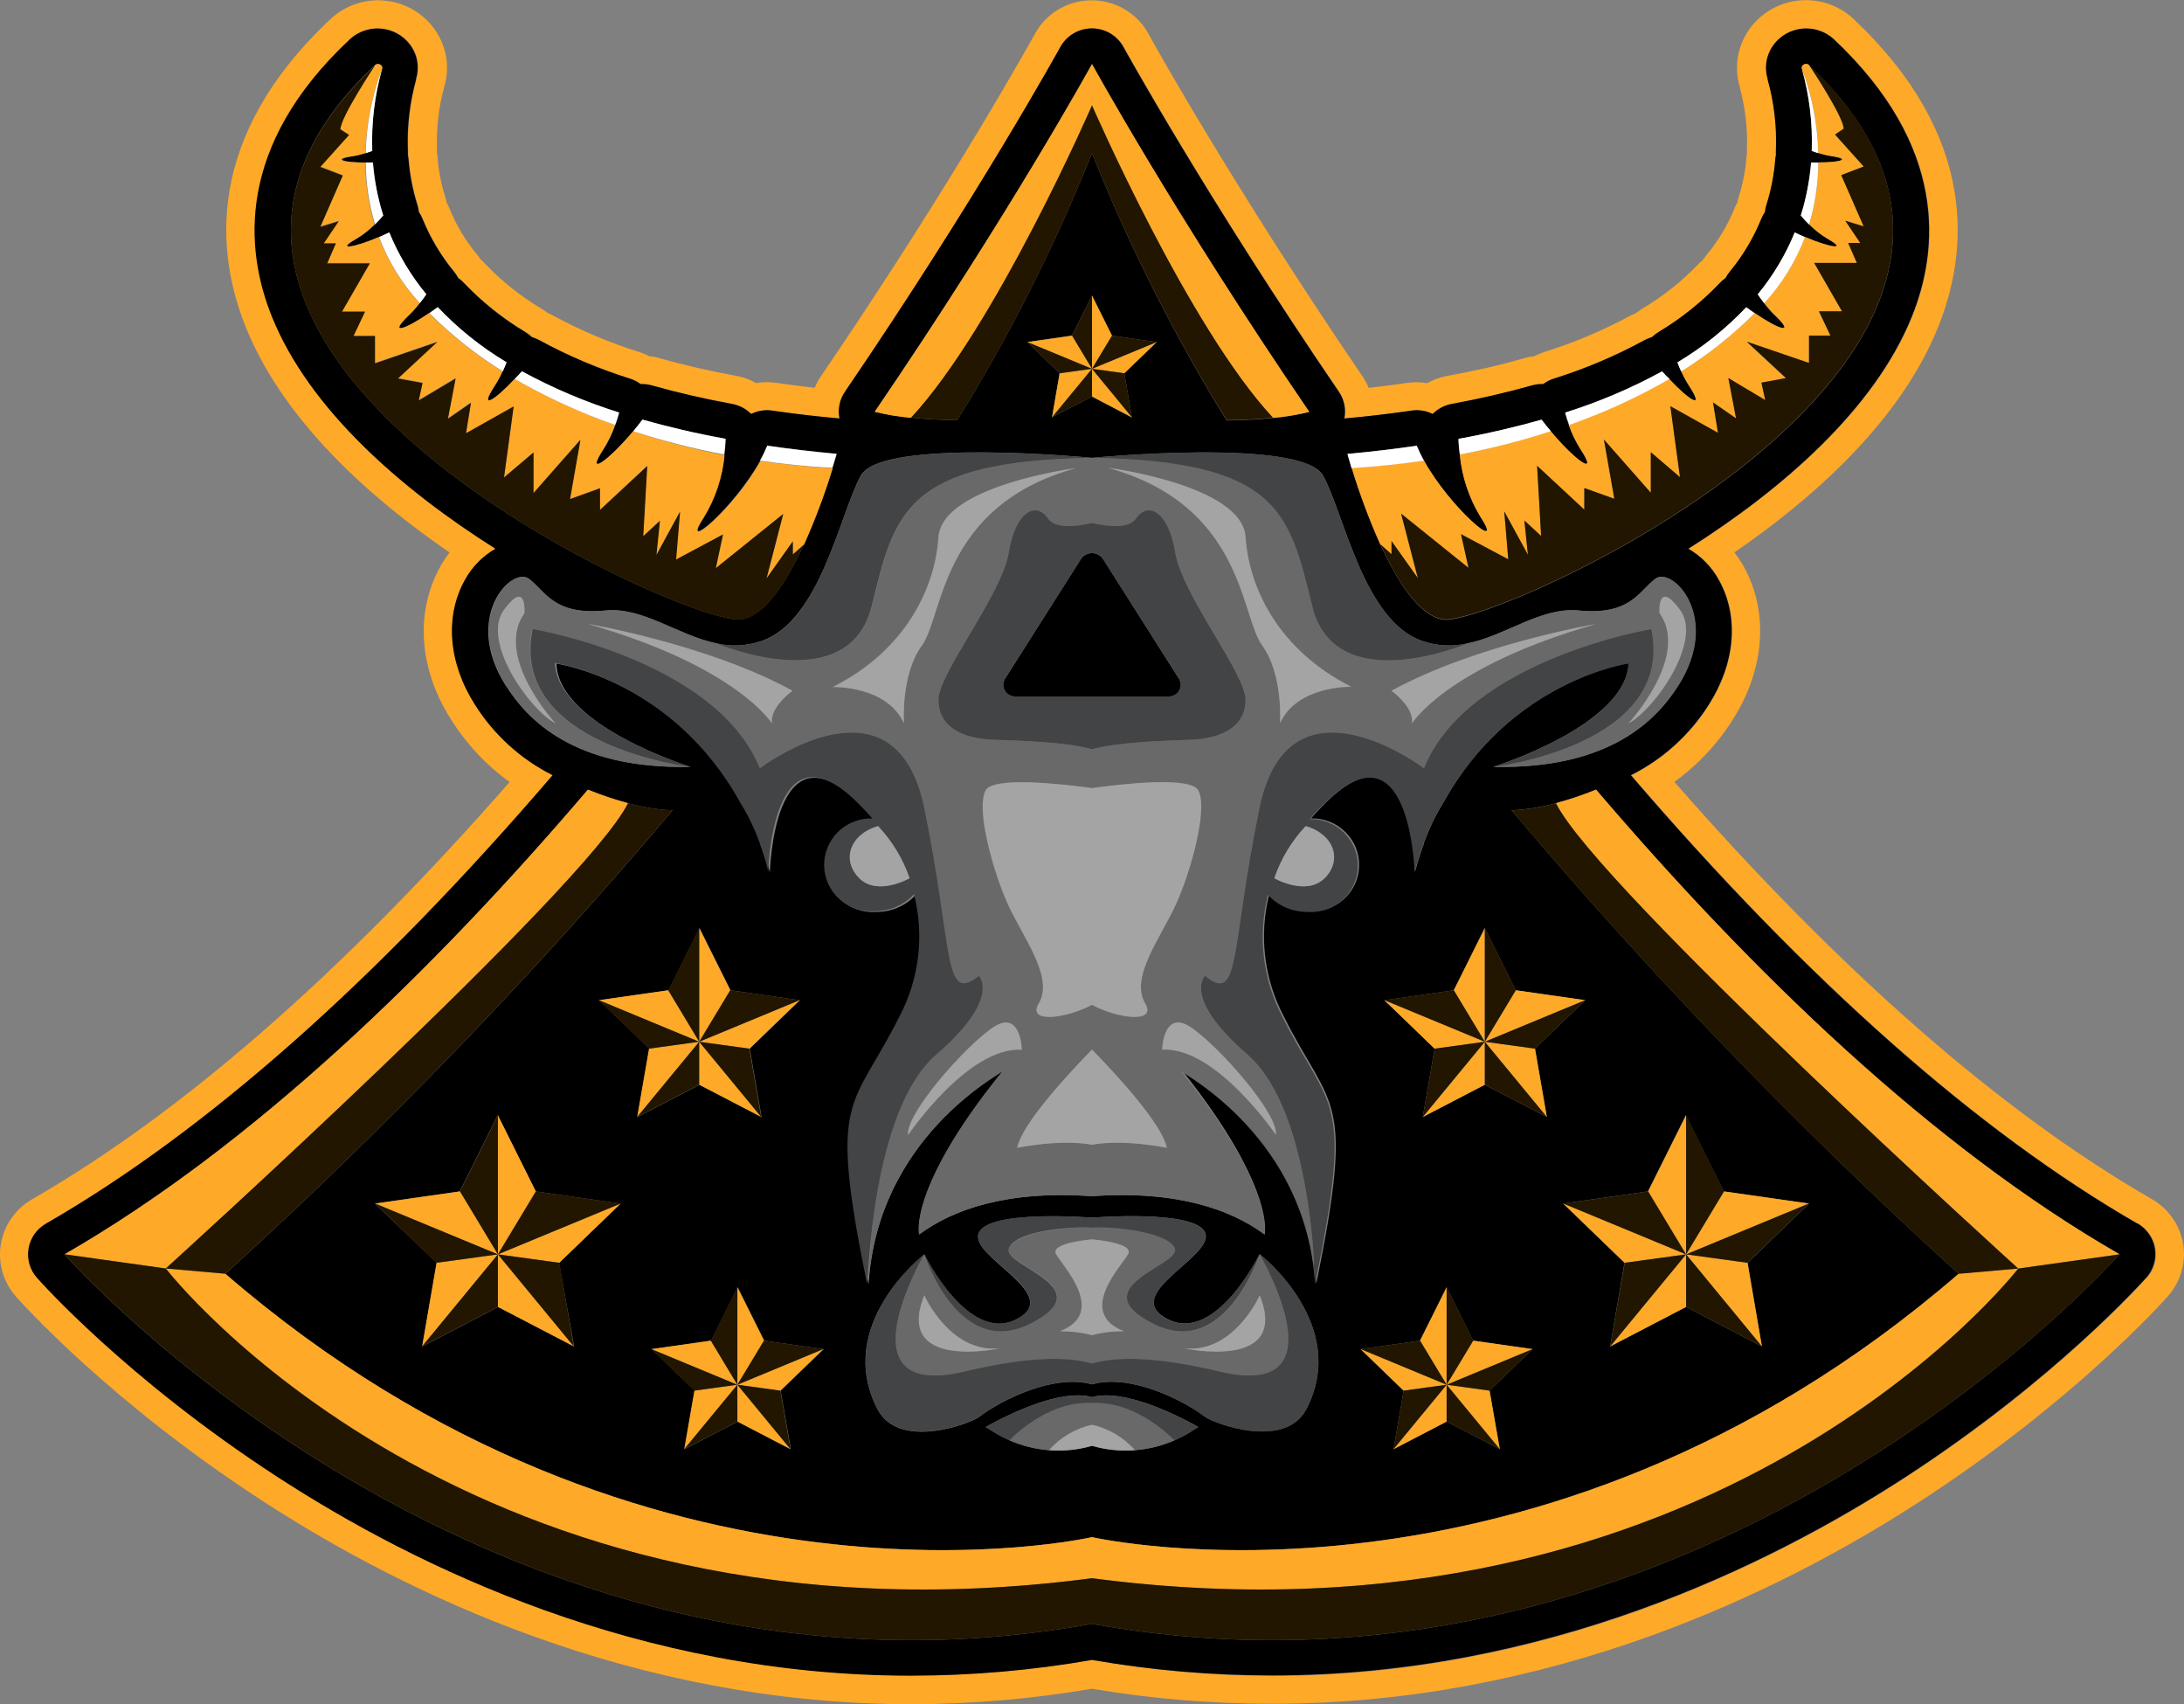 <svg width="50" height="39" viewBox="0 0 50 39" fill="none" xmlns="http://www.w3.org/2000/svg">
<rect x="0" y="0" width="50" height="39" fill="#808080" stroke="none"/>
<g clip-path="url(#clip0_310_5105)">
<path d="M49.98 28.471C49.945 28.259 49.862 28.056 49.739 27.879C49.615 27.701 49.453 27.553 49.265 27.445C45.825 25.466 42.15 22.256 38.333 17.896C38.865 17.512 39.318 17.03 39.666 16.477C40.405 15.319 40.5 14.007 39.921 12.967C39.857 12.854 39.786 12.745 39.707 12.642C41.474 11.432 43.494 9.663 44.369 7.491C45.069 5.757 45.298 3.126 42.421 0.421C42.258 0.272 42.066 0.158 41.856 0.087C41.647 0.017 41.425 -0.01 41.204 0.01C40.983 0.029 40.769 0.094 40.576 0.2C40.382 0.307 40.213 0.452 40.08 0.627C39.934 0.818 39.835 1.041 39.791 1.277C39.748 1.513 39.761 1.755 39.83 1.985C39.83 1.985 39.83 1.998 39.83 2.005C39.955 2.46 40.01 2.93 39.994 3.402C39.994 3.436 39.994 3.473 39.994 3.509C39.994 3.545 39.986 3.572 39.983 3.603C39.959 3.906 39.901 4.206 39.809 4.497C39.794 4.543 39.782 4.589 39.773 4.636C39.748 4.682 39.725 4.729 39.706 4.778C39.552 5.153 39.343 5.503 39.085 5.817C39.055 5.853 39.026 5.892 39 5.931C38.973 5.97 38.921 6.003 38.885 6.042C38.511 6.433 38.086 6.772 37.621 7.05C37.57 7.081 37.522 7.115 37.475 7.151C37.427 7.187 37.371 7.198 37.322 7.226C36.698 7.564 36.042 7.841 35.364 8.053C35.281 8.08 35.202 8.113 35.125 8.153C35.041 8.162 34.958 8.178 34.878 8.202C34.326 8.365 33.728 8.495 33.116 8.607C32.961 8.637 32.812 8.692 32.675 8.769C32.594 8.756 32.512 8.748 32.43 8.748C32.358 8.748 32.286 8.754 32.215 8.764C31.925 8.806 31.631 8.844 31.335 8.878C31.297 8.784 31.249 8.695 31.192 8.612C28.19 4.209 26.31 0.814 26.292 0.772C26.165 0.54 25.977 0.347 25.749 0.213C25.52 0.078 25.259 0.007 24.993 0.007C24.727 0.007 24.466 0.078 24.238 0.213C24.009 0.347 23.822 0.54 23.695 0.772C23.677 0.806 21.815 4.183 18.795 8.61C18.738 8.693 18.69 8.783 18.652 8.876C18.356 8.843 18.063 8.805 17.772 8.763C17.701 8.752 17.629 8.747 17.557 8.746C17.475 8.747 17.393 8.754 17.312 8.767C17.174 8.69 17.025 8.635 16.869 8.605C16.252 8.493 15.661 8.356 15.109 8.201C15.028 8.176 14.945 8.16 14.861 8.152C14.785 8.111 14.706 8.078 14.623 8.053C13.945 7.84 13.289 7.562 12.665 7.224C12.619 7.199 12.572 7.175 12.524 7.154C12.478 7.118 12.429 7.084 12.379 7.054C11.913 6.776 11.487 6.436 11.114 6.045C11.078 6.006 11.04 5.969 11 5.934C10.974 5.895 10.946 5.858 10.917 5.821C10.657 5.507 10.447 5.157 10.294 4.781C10.275 4.733 10.252 4.685 10.227 4.64C10.218 4.593 10.206 4.547 10.191 4.501C10.1 4.21 10.041 3.909 10.017 3.605C10.017 3.574 10.017 3.543 10.006 3.512C9.994 3.481 10.006 3.441 10.006 3.405C9.988 2.927 10.043 2.45 10.17 1.988C10.239 1.758 10.252 1.516 10.209 1.28C10.165 1.044 10.066 0.821 9.92 0.63C9.786 0.454 9.616 0.308 9.421 0.201C9.226 0.095 9.01 0.03 8.788 0.012C8.566 -0.007 8.343 0.022 8.132 0.095C7.922 0.168 7.73 0.284 7.568 0.435C4.7 3.129 4.931 5.759 5.629 7.492C6.506 9.666 8.525 11.433 10.293 12.645C10.214 12.748 10.143 12.857 10.079 12.97C9.5 14.01 9.587 15.322 10.334 16.479C10.682 17.033 11.135 17.515 11.667 17.899C7.85 22.259 4.175 25.469 0.735 27.448C0.547 27.556 0.386 27.704 0.262 27.881C0.138 28.058 0.056 28.261 0.02 28.473C-0.016 28.686 -0.003 28.903 0.056 29.11C0.115 29.318 0.22 29.509 0.363 29.672C0.448 29.769 2.476 32.055 6.005 34.349C9.272 36.472 14.502 39.005 20.87 39.005C22.254 39.002 23.636 38.884 25 38.651C26.364 38.881 27.746 38.996 29.13 38.995C35.498 38.995 40.728 36.464 43.993 34.339C47.508 32.055 49.55 29.76 49.636 29.662C49.778 29.501 49.882 29.31 49.942 29.105C50.001 28.899 50.014 28.683 49.98 28.471ZM49.142 29.248C49.059 29.34 47.084 31.564 43.636 33.808C40.444 35.883 35.337 38.357 29.132 38.357C27.747 38.354 26.364 38.232 25 37.991C23.636 38.227 22.254 38.346 20.87 38.345C14.665 38.345 9.557 35.871 6.366 33.797C2.919 31.553 0.941 29.329 0.859 29.236C0.779 29.146 0.721 29.04 0.688 28.924C0.655 28.809 0.648 28.688 0.668 28.57C0.687 28.452 0.733 28.34 0.802 28.241C0.871 28.143 0.961 28.06 1.065 28C4.723 25.896 8.625 22.443 12.665 17.736C11.934 17.372 11.318 16.816 10.882 16.13C10.273 15.176 10.186 14.111 10.648 13.28C10.809 12.98 11.053 12.73 11.35 12.559C9.216 11.209 7.09 9.373 6.233 7.247C5.609 5.7 5.412 3.348 8.014 0.902C8.109 0.813 8.221 0.746 8.344 0.703C8.467 0.66 8.597 0.644 8.727 0.655C8.857 0.666 8.983 0.703 9.096 0.765C9.21 0.827 9.31 0.913 9.388 1.015C9.473 1.126 9.53 1.255 9.556 1.391C9.581 1.528 9.573 1.668 9.533 1.802C9.533 1.808 9.533 1.815 9.533 1.821C9.388 2.343 9.325 2.884 9.344 3.424C9.347 3.464 9.347 3.504 9.344 3.543C9.352 3.579 9.357 3.616 9.36 3.653C9.389 4.005 9.457 4.353 9.562 4.69C9.58 4.743 9.591 4.797 9.597 4.852C9.632 4.903 9.66 4.958 9.682 5.015C9.861 5.451 10.104 5.858 10.405 6.222C10.44 6.265 10.47 6.312 10.496 6.362C10.545 6.395 10.589 6.434 10.629 6.477C11.044 6.912 11.516 7.29 12.033 7.599C12.087 7.632 12.137 7.671 12.182 7.715C12.242 7.733 12.3 7.757 12.355 7.786C13.017 8.146 13.713 8.441 14.433 8.667C14.52 8.694 14.601 8.736 14.673 8.79H14.712C14.789 8.791 14.865 8.801 14.939 8.823C15.511 8.985 16.125 9.127 16.762 9.243C16.93 9.273 17.083 9.354 17.202 9.474C17.316 9.418 17.441 9.388 17.569 9.388C17.609 9.388 17.649 9.391 17.688 9.398C18.194 9.471 18.711 9.533 19.227 9.578C19.205 9.473 19.206 9.365 19.227 9.26C19.248 9.154 19.291 9.055 19.351 8.966C22.382 4.523 24.265 1.108 24.284 1.074C24.355 0.946 24.459 0.839 24.586 0.764C24.713 0.69 24.857 0.65 25.005 0.65C25.152 0.65 25.297 0.69 25.424 0.764C25.551 0.839 25.655 0.946 25.726 1.074C25.745 1.108 27.628 4.523 30.659 8.966C30.719 9.055 30.762 9.154 30.783 9.26C30.804 9.365 30.805 9.473 30.783 9.578C31.299 9.533 31.816 9.471 32.322 9.398C32.361 9.391 32.401 9.388 32.441 9.388C32.569 9.388 32.694 9.418 32.807 9.474C32.926 9.354 33.08 9.273 33.247 9.243C33.884 9.127 34.498 8.985 35.071 8.823C35.145 8.801 35.221 8.791 35.298 8.79H35.337C35.409 8.736 35.49 8.694 35.577 8.667C36.297 8.441 36.993 8.146 37.655 7.786C37.71 7.757 37.768 7.733 37.828 7.715C37.873 7.671 37.923 7.632 37.977 7.599C38.494 7.29 38.966 6.912 39.38 6.477C39.42 6.434 39.465 6.395 39.513 6.362C39.539 6.312 39.57 6.265 39.605 6.222C39.906 5.858 40.149 5.451 40.328 5.015C40.35 4.958 40.378 4.903 40.413 4.852C40.419 4.797 40.43 4.743 40.447 4.69C40.553 4.353 40.621 4.005 40.649 3.653C40.652 3.616 40.658 3.579 40.666 3.543C40.663 3.504 40.663 3.465 40.666 3.426C40.686 2.884 40.622 2.342 40.475 1.819V1.802C40.435 1.668 40.428 1.528 40.453 1.391C40.478 1.255 40.535 1.126 40.62 1.015C40.698 0.913 40.797 0.828 40.91 0.766C41.023 0.704 41.148 0.666 41.277 0.655C41.406 0.644 41.535 0.659 41.658 0.7C41.78 0.742 41.892 0.808 41.987 0.895C44.596 3.345 44.399 5.702 43.775 7.249C42.916 9.375 40.799 11.209 38.66 12.559C38.956 12.731 39.199 12.98 39.361 13.28C39.822 14.111 39.735 15.176 39.126 16.13C38.693 16.817 38.079 17.375 37.35 17.743C41.39 22.454 45.292 25.903 48.949 28.007C49.054 28.067 49.144 28.149 49.213 28.248C49.282 28.346 49.328 28.459 49.347 28.577C49.367 28.695 49.36 28.816 49.327 28.931C49.294 29.046 49.236 29.153 49.156 29.243L49.142 29.248Z" fill="#FFA929"/>
<path d="M48.934 28.007C45.277 25.903 41.375 22.449 37.335 17.743C38.067 17.376 38.683 16.819 39.118 16.13C39.727 15.176 39.814 14.111 39.352 13.28C39.191 12.98 38.948 12.731 38.651 12.559C40.785 11.209 42.908 9.375 43.767 7.249C44.391 5.702 44.587 3.35 41.979 0.895C41.884 0.808 41.772 0.742 41.649 0.701C41.527 0.659 41.397 0.644 41.268 0.655C41.139 0.666 41.014 0.704 40.901 0.766C40.788 0.828 40.69 0.913 40.611 1.015C40.527 1.126 40.469 1.255 40.444 1.391C40.419 1.528 40.427 1.669 40.467 1.802V1.819C40.613 2.342 40.677 2.884 40.657 3.426C40.654 3.465 40.654 3.504 40.657 3.543C40.65 3.58 40.644 3.616 40.641 3.654C40.613 4.005 40.545 4.353 40.439 4.69C40.422 4.743 40.41 4.797 40.405 4.852C40.37 4.903 40.341 4.958 40.319 5.015C40.141 5.451 39.897 5.858 39.597 6.222C39.562 6.265 39.531 6.312 39.505 6.362C39.457 6.395 39.412 6.434 39.372 6.477C38.958 6.913 38.486 7.29 37.968 7.6C37.914 7.632 37.864 7.671 37.819 7.715C37.76 7.733 37.702 7.757 37.647 7.786C36.985 8.147 36.289 8.441 35.569 8.667C35.482 8.694 35.401 8.736 35.329 8.79H35.289C35.213 8.791 35.136 8.802 35.063 8.823C34.49 8.985 33.876 9.127 33.239 9.244C33.072 9.274 32.918 9.354 32.799 9.474C32.685 9.418 32.56 9.388 32.433 9.388C32.393 9.388 32.353 9.391 32.313 9.398C31.808 9.471 31.291 9.533 30.775 9.578C30.796 9.473 30.796 9.365 30.774 9.26C30.753 9.155 30.711 9.055 30.65 8.966C27.62 4.523 25.737 1.108 25.717 1.074C25.647 0.946 25.543 0.839 25.416 0.764C25.289 0.69 25.144 0.65 24.997 0.65C24.849 0.65 24.704 0.69 24.578 0.764C24.451 0.839 24.346 0.946 24.276 1.074C24.256 1.108 22.373 4.523 19.343 8.966C19.282 9.055 19.24 9.155 19.219 9.26C19.197 9.365 19.197 9.473 19.218 9.578C18.703 9.533 18.186 9.471 17.68 9.398C17.64 9.391 17.6 9.388 17.56 9.388C17.433 9.388 17.308 9.418 17.194 9.474C17.075 9.354 16.921 9.274 16.754 9.244C16.117 9.127 15.503 8.985 14.93 8.823C14.857 8.802 14.78 8.791 14.704 8.79H14.664C14.592 8.736 14.511 8.694 14.425 8.667C13.704 8.441 13.008 8.147 12.346 7.786C12.291 7.757 12.234 7.733 12.174 7.715C12.129 7.671 12.079 7.632 12.025 7.6C11.507 7.29 11.035 6.913 10.621 6.477C10.581 6.434 10.537 6.395 10.488 6.362C10.462 6.312 10.431 6.265 10.396 6.222C10.096 5.858 9.852 5.451 9.674 5.015C9.652 4.958 9.623 4.903 9.588 4.852C9.583 4.797 9.571 4.743 9.554 4.69C9.448 4.353 9.38 4.005 9.352 3.654C9.349 3.616 9.344 3.58 9.336 3.543C9.339 3.504 9.339 3.464 9.336 3.425C9.316 2.884 9.38 2.343 9.524 1.821C9.525 1.815 9.525 1.808 9.524 1.802C9.564 1.669 9.572 1.528 9.547 1.391C9.522 1.255 9.465 1.126 9.38 1.015C9.302 0.913 9.202 0.827 9.088 0.765C8.974 0.703 8.848 0.666 8.719 0.655C8.589 0.644 8.459 0.661 8.336 0.703C8.213 0.746 8.101 0.813 8.006 0.902C5.404 3.338 5.601 5.7 6.225 7.247C7.082 9.374 9.201 11.209 11.342 12.559C11.044 12.73 10.801 12.98 10.639 13.28C10.178 14.111 10.265 15.176 10.874 16.13C11.307 16.818 11.921 17.375 12.65 17.743C8.61 22.454 4.708 25.903 1.05 28.007C0.946 28.067 0.856 28.149 0.787 28.248C0.718 28.346 0.672 28.459 0.653 28.577C0.633 28.695 0.64 28.816 0.673 28.931C0.706 29.046 0.764 29.153 0.844 29.243C0.926 29.336 2.901 31.56 6.351 33.803C9.543 35.878 14.649 38.352 20.855 38.352C22.244 38.351 23.631 38.231 25 37.991C26.364 38.228 27.746 38.346 29.13 38.345C35.335 38.345 40.442 35.871 43.634 33.797C47.081 31.553 49.051 29.329 49.14 29.237C49.219 29.146 49.278 29.04 49.31 28.925C49.344 28.809 49.35 28.688 49.331 28.57C49.311 28.452 49.265 28.34 49.196 28.241C49.127 28.143 49.038 28.06 48.933 28L48.934 28.007ZM32.436 10.202C32.484 10.319 32.539 10.433 32.6 10.543C33.188 11.611 34.47 12.712 33.901 11.843C33.633 11.407 33.469 10.916 33.421 10.408C33.405 10.282 33.397 10.161 33.392 10.048C34.081 9.923 34.713 9.775 35.294 9.609C35.363 9.7 35.434 9.789 35.505 9.874C36.063 10.542 36.609 10.935 36.199 10.306C36.083 10.126 35.989 9.933 35.918 9.731C35.882 9.637 35.854 9.541 35.828 9.447C36.599 9.205 37.345 8.889 38.054 8.503C38.106 8.565 38.159 8.621 38.21 8.677C38.673 9.175 39.031 9.395 38.679 8.852C38.607 8.742 38.544 8.626 38.491 8.506C38.458 8.438 38.43 8.368 38.404 8.298C38.985 7.951 39.515 7.526 39.98 7.036C40.045 7.085 40.109 7.13 40.172 7.172C40.728 7.551 41.111 7.679 40.643 7.229C40.55 7.141 40.465 7.045 40.388 6.943C40.336 6.878 40.286 6.81 40.24 6.74C40.594 6.311 40.879 5.832 41.088 5.319C41.166 5.358 41.252 5.393 41.322 5.426C41.872 5.661 42.307 5.739 41.862 5.48C41.7 5.386 41.551 5.271 41.419 5.138C41.352 5.073 41.288 5.004 41.229 4.932C41.353 4.538 41.432 4.13 41.465 3.719H41.629C42.122 3.719 42.398 3.645 41.936 3.576C41.832 3.559 41.728 3.535 41.628 3.502C41.577 3.488 41.528 3.47 41.478 3.452C41.5 2.819 41.424 2.187 41.252 1.577C41.225 1.488 41.347 1.428 41.416 1.493C48.393 8.046 34.25 14.327 33.054 14.184C32.499 14.114 31.99 13.313 31.602 12.465C31.347 11.896 31.128 11.311 30.946 10.715C30.883 10.514 30.851 10.39 30.851 10.39C31.402 10.338 31.934 10.275 32.436 10.202ZM25 1.469C25 1.469 26.883 4.896 29.974 9.429C29.701 9.497 29.422 9.543 29.142 9.567C28.789 9.603 28.416 9.619 28.084 9.624C26.88 7.676 25.848 5.629 25 3.506C24.151 5.626 23.119 7.671 21.915 9.616C21.587 9.616 21.211 9.594 20.858 9.559C20.577 9.535 20.299 9.489 20.026 9.421C23.117 4.89 25 1.469 25 1.469ZM25.914 9.557L25 9.076L24.085 9.551L24.259 8.543L23.521 7.829L24.542 7.682L25 6.765L25.458 7.682L26.479 7.829L25.74 8.543L25.914 9.557ZM8.584 1.49C8.654 1.425 8.776 1.49 8.748 1.574C8.575 2.185 8.499 2.818 8.521 3.452C8.472 3.47 8.423 3.488 8.372 3.502C8.271 3.535 8.168 3.559 8.063 3.576C7.602 3.645 7.883 3.719 8.37 3.719H8.535C8.568 4.13 8.647 4.538 8.771 4.932C8.711 5.004 8.648 5.073 8.581 5.138C8.449 5.271 8.3 5.386 8.137 5.48C7.684 5.739 8.127 5.661 8.677 5.426C8.755 5.393 8.833 5.358 8.912 5.319C9.12 5.83 9.405 6.308 9.758 6.735C9.712 6.805 9.662 6.873 9.61 6.938C9.533 7.04 9.448 7.136 9.355 7.224C8.888 7.674 9.27 7.549 9.826 7.167C9.889 7.125 9.953 7.08 10.019 7.031C10.483 7.521 11.013 7.946 11.595 8.293C11.568 8.363 11.54 8.433 11.508 8.501C11.454 8.621 11.391 8.737 11.319 8.847C10.966 9.39 11.319 9.172 11.788 8.672C11.839 8.617 11.892 8.56 11.952 8.498C12.661 8.884 13.407 9.2 14.178 9.442C14.152 9.536 14.124 9.632 14.088 9.726C14.017 9.928 13.923 10.121 13.807 10.301C13.397 10.93 13.944 10.537 14.502 9.869C14.572 9.785 14.643 9.695 14.712 9.604C15.293 9.767 15.925 9.918 16.614 10.043C16.614 10.157 16.601 10.277 16.585 10.403C16.537 10.911 16.373 11.402 16.106 11.838C15.536 12.712 16.818 11.611 17.406 10.538C17.467 10.428 17.522 10.314 17.57 10.197C18.072 10.27 18.599 10.334 19.157 10.384C19.157 10.384 19.125 10.506 19.062 10.709C18.88 11.305 18.661 11.889 18.405 12.459C18.018 13.306 17.509 14.107 16.954 14.177C15.751 14.33 1.609 8.043 8.584 1.49ZM11.581 15.696C10.578 14.124 11.716 12.956 12.102 13.246C12.488 13.537 12.675 14.089 13.857 13.973C14.712 13.888 15.507 14.538 16.39 14.723C16.737 14.804 17.101 14.786 17.439 14.669C18.78 14.205 19.228 11.76 19.706 10.886C20.183 10.012 25 10.478 25 10.478C25 10.478 29.81 10.015 30.291 10.886C30.772 11.757 31.217 14.205 32.558 14.669C32.895 14.786 33.259 14.804 33.607 14.723C34.49 14.538 35.285 13.888 36.14 13.973C37.322 14.089 37.512 13.537 37.895 13.246C38.277 12.956 39.418 14.124 38.415 15.696C37.939 16.444 36.883 17.61 34.185 17.551C34.185 17.551 37.22 16.612 37.291 15.173C37.291 15.173 34.603 15.556 33.05 18.359C32.983 18.466 32.922 18.576 32.865 18.684C32.807 18.791 32.758 18.906 32.711 19.009C32.668 19.109 32.63 19.207 32.596 19.299C32.595 19.305 32.595 19.311 32.596 19.317L32.571 19.382C32.479 19.642 32.422 19.852 32.399 19.939V19.956C32.399 19.964 32.399 19.973 32.399 19.982C32.399 19.982 32.321 16.408 30.342 18.381C30.225 18.498 30.117 18.614 30.013 18.731C30.159 18.727 30.304 18.753 30.439 18.806C30.574 18.86 30.697 18.94 30.8 19.042C30.903 19.144 30.985 19.265 31.039 19.399C31.093 19.533 31.119 19.676 31.115 19.821C31.112 19.965 31.079 20.107 31.018 20.238C30.957 20.369 30.87 20.486 30.762 20.583C30.654 20.68 30.528 20.754 30.39 20.801C30.252 20.848 30.106 20.866 29.961 20.856C29.791 20.857 29.623 20.823 29.467 20.756C29.312 20.689 29.172 20.59 29.058 20.466C28.82 21.404 28.937 22.395 29.386 23.253C30.478 25.44 31.028 24.997 30.136 29.376C29.93 26.033 27.152 24.586 27.058 24.493C28.776 26.649 29.017 27.835 28.954 28.254C28.18 27.68 26.937 27.24 25 27.378C23.063 27.24 21.82 27.68 21.045 28.254C20.983 27.835 21.232 26.641 22.964 24.509C22.871 24.602 20.093 26.049 19.886 29.393C18.992 25.006 19.545 25.456 20.637 23.27C21.085 22.411 21.202 21.42 20.965 20.482C20.85 20.606 20.711 20.705 20.555 20.772C20.4 20.839 20.232 20.873 20.062 20.872C19.917 20.883 19.771 20.864 19.633 20.817C19.495 20.77 19.368 20.696 19.26 20.599C19.152 20.503 19.066 20.385 19.005 20.254C18.944 20.123 18.911 19.981 18.907 19.837C18.904 19.693 18.93 19.549 18.984 19.416C19.038 19.282 19.119 19.16 19.222 19.058C19.325 18.956 19.448 18.876 19.584 18.823C19.719 18.769 19.864 18.743 20.009 18.747C19.911 18.63 19.802 18.515 19.681 18.398C17.701 16.419 17.624 19.998 17.624 19.998C17.624 19.989 17.624 19.981 17.624 19.972V19.956C17.601 19.868 17.544 19.658 17.46 19.398L17.435 19.334C17.436 19.328 17.436 19.322 17.435 19.316C17.401 19.223 17.363 19.126 17.32 19.025C17.273 18.916 17.222 18.805 17.166 18.7C17.11 18.594 17.048 18.479 16.981 18.375C15.428 15.573 12.74 15.189 12.74 15.189C12.778 16.612 15.807 17.551 15.807 17.551C13.115 17.61 12.059 16.444 11.583 15.696H11.581ZM40.336 30.816L38.599 29.912L36.862 30.816L37.19 28.902L35.785 27.546L37.727 27.268L38.596 25.525L39.464 27.268L41.416 27.546L40.011 28.902L40.336 30.816ZM35.142 24.001L35.413 25.565L33.993 24.828L32.573 25.565L32.843 24.001L31.694 22.893L33.282 22.665L33.993 21.241L34.702 22.665L36.291 22.893L35.142 24.001ZM34.336 33.168L33.119 32.536L31.903 33.168L32.134 31.828L31.149 30.879L32.509 30.684L33.118 29.462L33.725 30.684L35.086 30.879L34.101 31.828L34.336 33.168ZM25 31.685C24.141 31.439 22.936 32.032 22.408 32.434C22.232 32.573 20.579 33.209 20.085 32.245C19.1 30.328 21.111 28.749 21.16 28.712C21.16 28.712 22.166 30.764 23.27 30.197C24.373 29.63 22.191 28.77 22.406 28.224C22.621 27.679 25 27.869 25 27.869C25 27.869 27.377 27.672 27.592 28.218C27.807 28.764 25.622 29.622 26.729 30.19C27.835 30.759 28.838 28.705 28.838 28.705C28.887 28.743 30.893 30.322 29.913 32.239C29.421 33.202 27.766 32.564 27.59 32.427C27.063 32.029 25.858 31.436 25 31.685ZM27.433 32.66L27.269 32.764C27.148 32.839 27.022 32.906 26.891 32.963C26.296 33.224 25.627 33.269 25.002 33.088C24.377 33.269 23.707 33.224 23.112 32.963C22.981 32.906 22.855 32.839 22.734 32.764L22.57 32.66C22.57 32.66 24.145 31.732 25.003 31.976C25.858 31.735 27.433 32.66 27.433 32.66ZM18.105 33.168L16.889 32.536L15.672 33.168L15.905 31.828L14.92 30.879L16.281 30.684L16.889 29.462L17.498 30.684L18.857 30.879L17.872 31.828L18.105 33.168ZM13.717 22.893L15.306 22.665L16.015 21.241L16.726 22.665L18.314 22.893L17.165 24.001L17.435 25.565L16.015 24.828L14.595 25.565L14.866 24.001L13.717 22.893ZM13.144 30.816L11.407 29.912L9.671 30.816L9.999 28.902L8.584 27.546L10.526 27.268L11.394 25.525L12.263 27.268L14.205 27.546L12.799 28.902L13.144 30.816ZM25 37.166C11.128 39.673 1.477 28.709 1.477 28.709C5.778 26.235 9.9 22.245 13.461 18.073C13.761 18.195 14.068 18.299 14.38 18.383C14.712 18.476 15.054 18.531 15.398 18.546C12.263 22.258 8.886 25.762 5.289 29.038L5.159 29.154C14.822 37.509 25 35.181 25 35.181C25 35.181 35.178 37.509 44.842 29.152L44.712 29.037C41.115 25.761 37.738 22.256 34.603 18.544C34.948 18.529 35.289 18.474 35.621 18.381C35.934 18.297 36.241 18.194 36.54 18.071C40.099 22.243 44.221 26.233 48.524 28.707C48.522 28.709 38.871 39.673 25 37.166Z" fill="black"/>
<path d="M23.258 15.94H26.742C26.791 15.944 26.84 15.934 26.883 15.912C26.927 15.891 26.964 15.858 26.99 15.817C27.016 15.776 27.031 15.729 27.032 15.68C27.033 15.632 27.021 15.584 26.996 15.542L25.251 12.791C25.224 12.751 25.186 12.717 25.142 12.694C25.099 12.671 25.05 12.659 25 12.659C24.95 12.659 24.901 12.671 24.858 12.694C24.814 12.717 24.776 12.751 24.749 12.791L23.004 15.542C22.98 15.584 22.967 15.632 22.968 15.68C22.969 15.729 22.984 15.776 23.01 15.817C23.036 15.858 23.073 15.891 23.117 15.912C23.161 15.934 23.209 15.944 23.258 15.94Z" fill="black"/>
<path d="M25 2.416C25 2.416 27.206 7.483 29.142 9.564C29.422 9.54 29.701 9.494 29.974 9.426C26.883 4.895 25 1.465 25 1.465C25 1.465 23.117 4.893 20.026 9.426C20.299 9.494 20.577 9.54 20.858 9.564C22.794 7.479 25 2.416 25 2.416Z" fill="#FFA929"/>
<path d="M14.379 18.383C14.066 18.299 13.759 18.195 13.459 18.073C9.9 22.245 5.778 26.235 1.476 28.709L3.794 29.034C3.794 29.034 13.41 20.329 14.379 18.383Z" fill="#FFA929"/>
<path d="M25 36.121C39.294 38.001 46.205 29.032 46.205 29.032L44.842 29.152C35.178 37.509 25 35.181 25 35.181C25 35.181 14.822 37.509 5.158 29.152L3.795 29.032C3.795 29.032 10.707 38.001 25 36.121Z" fill="#FFA929"/>
<path d="M7.99 3.08L7.333 3.811L7.847 4.008L7.333 5.182L7.755 5.052L7.412 5.561H7.689L7.489 6.017H8.466L7.827 7.124H8.356L8.091 7.681H8.584V8.306L10.007 7.819L9.109 8.652L9.672 8.756L9.585 9.156L10.429 8.652L10.253 9.575L10.78 9.209L10.669 9.916L11.759 9.307L11.539 10.931L12.207 10.36V11.289L13.28 10.07L13.043 11.427L13.729 11.18V11.675L14.81 10.67L14.719 12.277L15.101 11.924L15.021 12.707L15.562 11.714L15.47 12.811L16.552 12.236L16.388 13.008L17.931 11.767L17.549 13.242L18.151 12.393V12.694L18.407 12.467C18.662 11.897 18.882 11.313 19.064 10.717C18.517 10.686 17.962 10.629 17.409 10.555C16.822 11.622 15.539 12.723 16.109 11.854C16.377 11.418 16.541 10.928 16.588 10.42C15.879 10.281 15.179 10.097 14.494 9.869C13.935 10.537 13.389 10.93 13.799 10.301C13.915 10.121 14.009 9.928 14.08 9.726C13.282 9.447 12.512 9.094 11.782 8.672C11.319 9.17 10.961 9.39 11.312 8.847C11.384 8.737 11.448 8.621 11.501 8.501C10.891 8.122 10.327 7.674 9.82 7.167C9.264 7.546 8.881 7.674 9.349 7.224C9.441 7.136 9.527 7.04 9.603 6.938C9.199 6.497 8.882 5.984 8.671 5.426C8.121 5.661 7.678 5.739 8.131 5.48C8.293 5.386 8.442 5.271 8.574 5.138C8.436 4.679 8.365 4.202 8.362 3.722C7.87 3.722 7.594 3.649 8.055 3.579C8.16 3.563 8.263 3.538 8.364 3.506C8.381 2.846 8.511 2.194 8.748 1.577C8.774 1.488 8.653 1.428 8.584 1.493C8.584 1.493 7.791 2.679 7.791 2.955L7.99 3.08Z" fill="#FFA929"/>
<path d="M17.613 19.954C17.59 19.866 17.532 19.657 17.449 19.397C17.529 19.663 17.587 19.866 17.613 19.954Z" fill="#696969"/>
<path d="M15.807 17.551C15.807 17.551 11.637 17.064 12.182 14.398C12.182 14.398 16.383 15.095 17.388 17.584C17.388 17.584 20.485 15.235 21.154 18.498C21.822 21.762 21.582 22.989 22.401 22.336C22.401 22.336 22.93 22.833 21.426 24.137C19.922 25.442 19.88 29.392 19.88 29.392C20.087 26.049 22.864 24.602 22.958 24.509C21.226 26.641 20.976 27.835 21.039 28.254C21.814 27.68 23.056 27.24 24.993 27.378C26.93 27.24 28.173 27.68 28.948 28.254C29.01 27.835 28.761 26.641 27.029 24.509C27.122 24.602 29.9 26.049 30.107 29.392C30.107 29.392 30.064 25.443 28.561 24.137C27.057 22.831 27.585 22.336 27.585 22.336C28.406 22.985 28.165 21.762 28.833 18.498C29.501 15.235 32.599 17.584 32.599 17.584C33.604 15.095 37.804 14.398 37.804 14.398C38.356 17.064 34.193 17.551 34.193 17.551C36.892 17.61 37.947 16.443 38.423 15.696C39.426 14.124 38.289 12.956 37.903 13.246C37.517 13.537 37.33 14.089 36.148 13.973C35.293 13.888 34.498 14.538 33.615 14.723C33.526 14.76 30.573 15.985 30.053 13.877C29.526 11.736 29.303 10.553 25.008 10.478C20.714 10.553 20.49 11.736 19.963 13.877C19.443 15.989 16.49 14.76 16.401 14.723C15.518 14.538 14.723 13.888 13.868 13.973C12.686 14.089 12.496 13.537 12.113 13.246C11.731 12.956 10.59 14.124 11.593 15.696C12.059 16.443 13.115 17.61 15.807 17.551ZM37.988 14.034C37.988 14.034 37.928 13.242 38.455 13.956C38.981 14.671 37.883 16.231 37.276 16.555C37.282 16.557 38.699 15.027 37.995 14.034H37.988ZM36.529 14.281C33.113 15.256 32.32 16.555 32.32 16.555C32.374 16.182 31.85 15.808 31.85 15.808C33.781 14.751 36.535 14.281 36.535 14.281H36.529ZM20.784 25.978C20.725 25.434 22.385 23.627 22.877 23.437C23.37 23.247 23.386 24.025 23.386 24.025C22.162 23.95 20.791 25.974 20.791 25.974L20.784 25.978ZM26.21 22.966C26.491 23.435 25.576 23.314 24.993 23C24.411 23.314 23.496 23.435 23.777 22.966C24.131 22.375 23.422 21.468 23.073 20.703C22.723 19.938 22.332 18.51 22.561 18.092C22.735 17.767 24.278 17.941 24.993 18.04C25.709 17.941 27.252 17.772 27.426 18.092C27.654 18.51 27.262 19.938 26.914 20.703C26.566 21.468 25.862 22.371 26.216 22.963L26.21 22.966ZM25 26.199C24.26 26.066 23.288 26.27 23.288 26.27C23.394 25.716 24.48 24.555 25 24.022C25.52 24.555 26.605 25.716 26.712 26.27C26.712 26.27 25.74 26.066 25 26.199ZM29.209 25.974C29.209 25.974 27.838 23.95 26.607 24.025C26.607 24.025 26.623 23.245 27.116 23.437C27.608 23.629 29.268 25.43 29.209 25.974ZM28.515 12.293C28.593 13.477 29.283 14.892 30.934 15.722C30.934 15.722 29.697 15.688 29.304 16.557C29.304 16.557 29.385 15.444 28.892 14.77C28.4 14.096 28.47 11.573 25.376 10.717C25.376 10.712 28.436 11.11 28.515 12.293ZM26.008 11.866C26.272 11.474 26.747 11.684 26.906 12.65C27.065 13.617 28.515 15.412 28.515 16.018C28.515 16.624 27.988 16.905 27.249 16.931C26.678 16.95 25.588 16.981 25 17.147C24.412 16.984 23.322 16.95 22.751 16.931C22.012 16.905 21.485 16.619 21.485 16.018C21.485 15.417 22.936 13.615 23.094 12.65C23.252 11.685 23.728 11.474 23.992 11.866C24.156 12.111 24.649 12.049 25 11.97C25.348 12.049 25.844 12.111 26.008 11.866ZM21.485 12.293C21.564 11.11 24.624 10.712 24.624 10.712C21.53 11.568 21.6 14.086 21.108 14.765C20.615 15.444 20.696 16.552 20.696 16.552C20.303 15.683 19.066 15.717 19.066 15.717C20.717 14.887 21.406 13.477 21.485 12.293ZM18.143 15.81C18.143 15.81 17.619 16.183 17.673 16.557C17.673 16.557 16.881 15.258 13.464 14.283C13.464 14.281 16.219 14.751 18.143 15.81ZM11.539 13.956C12.066 13.242 12.005 14.034 12.005 14.034C11.301 15.027 12.717 16.557 12.717 16.557C12.11 16.227 11.012 14.669 11.539 13.956Z" fill="#696969"/>
<path d="M22.093 31.387C23.687 31.006 24.555 31.071 25 31.207C25.453 31.071 26.313 31.006 27.907 31.387C30.764 32.07 28.907 28.826 28.84 28.709C28.84 28.709 28.067 31.123 26.417 30.299C24.767 29.475 26.972 28.999 26.909 28.601C26.847 28.203 25.596 28.059 25.003 28.098C24.414 28.059 23.16 28.229 23.097 28.601C23.035 28.973 25.232 29.477 23.59 30.299C21.948 31.121 21.167 28.709 21.167 28.709C21.093 28.826 19.236 32.07 22.093 31.387ZM28.84 29.648C29.534 31.383 27.116 30.861 27.116 30.861C28.25 30.978 28.84 29.648 28.84 29.648ZM24.179 28.709C24.049 28.491 24.672 28.398 25 28.366C25.328 28.398 25.954 28.491 25.821 28.709C25.645 29.003 24.642 30.05 25.732 30.47C25.484 30.465 25.236 30.495 24.997 30.559C24.757 30.495 24.509 30.465 24.261 30.47C25.355 30.05 24.352 29.003 24.179 28.709ZM21.164 29.648C21.164 29.648 21.753 30.978 22.887 30.861C22.884 30.861 20.466 31.383 21.16 29.648H21.164Z" fill="#696969"/>
<path d="M16.956 14.181C17.511 14.111 18.02 13.31 18.407 12.462L18.151 12.689V12.389L17.549 13.237L17.931 11.762L16.388 13.003L16.552 12.231L15.479 12.806L15.57 11.71L15.029 12.702L15.109 11.919L14.727 12.272L14.819 10.665L13.737 11.671V11.175L13.051 11.422L13.289 10.066L12.215 11.284V10.355L11.539 10.927L11.759 9.302L10.669 9.916L10.782 9.221L10.255 9.586L10.431 8.664L9.587 9.167L9.674 8.768L9.111 8.664L10.009 7.83L8.585 8.318V7.692H8.093L8.357 7.135H7.829L8.467 6.029H7.491L7.689 5.572H7.412L7.755 5.064L7.333 5.194L7.847 4.019L7.333 3.823L7.99 3.091L7.793 2.962C7.793 2.687 8.585 1.499 8.585 1.499C1.609 8.043 15.751 14.33 16.956 14.181Z" fill="#221600"/>
<path d="M8.523 3.455C8.5 2.822 8.576 2.188 8.748 1.577C8.514 2.195 8.387 2.847 8.372 3.506C8.42 3.491 8.474 3.473 8.523 3.455Z" fill="white"/>
<path d="M8.775 4.932C8.65 4.538 8.571 4.13 8.538 3.719H8.374C8.376 4.198 8.448 4.675 8.586 5.135C8.653 5.071 8.716 5.003 8.775 4.932Z" fill="white"/>
<path d="M9.761 6.735C9.408 6.308 9.122 5.831 8.912 5.319C8.834 5.358 8.748 5.393 8.678 5.426C8.889 5.984 9.206 6.497 9.61 6.938C9.666 6.873 9.715 6.805 9.761 6.735Z" fill="white"/>
<path d="M11.598 8.292C11.017 7.944 10.487 7.519 10.022 7.029C9.956 7.078 9.892 7.124 9.83 7.166C10.337 7.673 10.901 8.12 11.511 8.5C11.539 8.433 11.572 8.363 11.598 8.292Z" fill="white"/>
<path d="M14.173 9.442C13.402 9.2 12.656 8.884 11.947 8.498C11.895 8.56 11.842 8.616 11.783 8.672C12.514 9.094 13.283 9.447 14.081 9.726C14.119 9.632 14.147 9.536 14.173 9.442Z" fill="white"/>
<path d="M16.61 10.043C15.92 9.918 15.296 9.77 14.707 9.604C14.638 9.695 14.568 9.785 14.497 9.869C15.179 10.091 15.875 10.269 16.58 10.403C16.597 10.277 16.605 10.156 16.61 10.043Z" fill="white"/>
<path d="M19.151 10.389C18.593 10.338 18.066 10.275 17.564 10.202C17.516 10.319 17.461 10.433 17.399 10.543C17.953 10.624 18.508 10.681 19.054 10.706C19.118 10.511 19.151 10.389 19.151 10.389Z" fill="white"/>
<path d="M23.584 30.299C25.225 29.477 23.029 28.999 23.091 28.601C23.153 28.203 24.404 28.059 24.997 28.098C25.586 28.059 26.84 28.229 26.903 28.601C26.965 28.973 24.769 29.477 26.41 30.299C28.052 31.121 28.833 28.709 28.833 28.709C28.833 28.709 27.827 30.76 26.724 30.193C25.621 29.627 27.802 28.767 27.587 28.221C27.372 27.675 25 27.869 25 27.869C25 27.869 22.623 27.672 22.408 28.218C22.193 28.764 24.378 29.622 23.272 30.19C22.165 30.759 21.162 28.705 21.162 28.705C21.162 28.705 21.934 31.123 23.584 30.299Z" fill="#424446"/>
<path d="M21.433 24.137C22.936 22.838 22.408 22.336 22.408 22.336C21.587 22.985 21.828 21.762 21.16 18.498C20.492 15.235 17.394 17.584 17.394 17.584C16.39 15.095 12.195 14.398 12.195 14.398C11.644 17.064 15.807 17.551 15.807 17.551C15.807 17.551 12.772 16.612 12.701 15.173C12.701 15.173 15.388 15.556 16.941 18.359C17.009 18.466 17.069 18.576 17.127 18.684C17.184 18.791 17.233 18.906 17.281 19.009C17.324 19.109 17.361 19.207 17.396 19.299C17.397 19.305 17.397 19.311 17.396 19.317L17.421 19.382C17.512 19.642 17.57 19.852 17.585 19.939V19.956C17.584 19.964 17.584 19.973 17.585 19.982C17.585 19.982 17.662 16.408 19.642 18.381C19.758 18.498 19.867 18.614 19.97 18.731C19.824 18.727 19.68 18.753 19.544 18.806C19.409 18.86 19.286 18.94 19.183 19.042C19.08 19.144 18.999 19.265 18.945 19.399C18.891 19.533 18.864 19.676 18.868 19.82C18.872 19.965 18.905 20.107 18.965 20.238C19.026 20.369 19.113 20.486 19.221 20.583C19.329 20.68 19.456 20.754 19.593 20.801C19.731 20.848 19.877 20.866 20.023 20.856C20.192 20.857 20.36 20.823 20.516 20.756C20.672 20.689 20.811 20.59 20.925 20.466C21.163 21.404 21.046 22.395 20.597 23.253C19.505 25.44 18.956 24.997 19.847 29.376C19.886 29.392 19.929 25.443 21.433 24.137ZM19.673 20.1C19.251 19.683 19.463 19.09 20.105 18.908C20.427 19.251 20.673 19.657 20.825 20.1C20.825 20.1 20.095 20.518 19.673 20.1Z" fill="#424446"/>
<path d="M23.992 11.866C23.728 11.474 23.253 11.684 23.094 12.65C22.935 13.617 21.485 15.412 21.485 16.018C21.485 16.624 22.012 16.905 22.751 16.931C23.322 16.95 24.412 16.981 25 17.147C25.588 16.984 26.678 16.95 27.249 16.931C27.988 16.905 28.515 16.619 28.515 16.018C28.515 15.417 27.064 13.615 26.906 12.65C26.748 11.685 26.272 11.474 26.008 11.866C25.844 12.111 25.351 12.049 25 11.97C24.652 12.049 24.156 12.111 23.992 11.866ZM25 12.658C25.05 12.658 25.099 12.669 25.143 12.693C25.187 12.716 25.224 12.75 25.251 12.791L26.996 15.542C27.02 15.584 27.033 15.632 27.032 15.68C27.031 15.729 27.016 15.776 26.99 15.817C26.964 15.858 26.927 15.891 26.883 15.912C26.84 15.934 26.791 15.944 26.742 15.94H23.258C23.209 15.944 23.161 15.934 23.117 15.912C23.073 15.891 23.036 15.858 23.01 15.817C22.984 15.776 22.969 15.729 22.968 15.68C22.967 15.632 22.98 15.584 23.004 15.542L24.749 12.791C24.776 12.75 24.813 12.716 24.857 12.693C24.901 12.669 24.95 12.658 25 12.658Z" fill="#424446"/>
<path d="M19.955 13.877C20.482 11.736 20.705 10.553 25 10.478C25 10.478 20.19 10.015 19.709 10.886C19.228 11.757 18.783 14.205 17.448 14.669C17.111 14.786 16.747 14.804 16.399 14.723C16.482 14.76 19.435 15.985 19.955 13.877Z" fill="#424446"/>
<path d="M22.884 30.861C21.75 30.978 21.16 29.648 21.16 29.648C20.466 31.383 22.884 30.861 22.884 30.861Z" fill="#A4A4A4"/>
<path d="M24.264 30.47C24.513 30.465 24.76 30.495 25 30.559C25.239 30.495 25.487 30.465 25.735 30.47C24.645 30.05 25.648 29.008 25.824 28.709C25.954 28.491 25.331 28.398 25.003 28.366C24.675 28.398 24.049 28.491 24.182 28.709C24.351 29.003 25.354 30.05 24.264 30.47Z" fill="#A4A4A4"/>
<path d="M23.288 26.27C23.288 26.27 24.259 26.066 25 26.199C25.74 26.066 26.712 26.27 26.712 26.27C26.605 25.716 25.52 24.555 25 24.022C24.479 24.555 23.394 25.716 23.288 26.27Z" fill="#A4A4A4"/>
<path d="M20.695 16.557C20.695 16.557 20.615 15.444 21.108 14.77C21.6 14.096 21.529 11.573 24.624 10.717C24.624 10.717 21.564 11.115 21.485 12.298C21.406 13.48 20.717 14.897 19.065 15.727C19.065 15.722 20.303 15.688 20.695 16.557Z" fill="#A4A4A4"/>
<path d="M17.673 16.557C17.619 16.183 18.143 15.81 18.143 15.81C16.219 14.751 13.464 14.281 13.464 14.281C16.881 15.261 17.673 16.557 17.673 16.557Z" fill="#A4A4A4"/>
<path d="M12.005 14.034C12.005 14.034 12.066 13.242 11.539 13.956C11.012 14.671 12.11 16.231 12.718 16.556C12.718 16.557 11.301 15.027 12.005 14.034Z" fill="#A4A4A4"/>
<path d="M22.884 23.434C22.392 23.624 20.732 25.43 20.791 25.975C20.791 25.975 22.162 23.95 23.393 24.025C23.393 24.022 23.377 23.237 22.884 23.434Z" fill="#A4A4A4"/>
<path d="M19.673 20.1C20.095 20.518 20.822 20.1 20.822 20.1C20.67 19.657 20.424 19.251 20.102 18.908C19.463 19.09 19.255 19.683 19.673 20.1Z" fill="#A4A4A4"/>
<path d="M3.795 29.032L5.158 29.152L5.288 29.037C8.885 25.761 12.262 22.256 15.397 18.544C15.052 18.529 14.711 18.474 14.379 18.381C13.41 20.329 3.795 29.032 3.795 29.032Z" fill="#221600"/>
<path d="M20.858 9.559C21.211 9.594 21.584 9.611 21.916 9.616C23.12 7.671 24.152 5.626 25 3.506C25.849 5.626 26.881 7.671 28.085 9.616C28.413 9.616 28.789 9.594 29.142 9.559C27.206 7.483 25 2.411 25 2.411C25 2.411 22.794 7.479 20.858 9.559Z" fill="#221600"/>
<path d="M11.399 29.912L13.136 30.816L11.399 28.709V29.912Z" fill="#FFA929"/>
<path d="M12.268 27.268L11.399 25.525V28.709L12.268 27.268Z" fill="#FFA929"/>
<path d="M10.531 27.268L8.589 27.546L11.399 28.709L10.531 27.268Z" fill="#FFA929"/>
<path d="M9.994 28.902L9.663 30.816L11.399 28.709L9.994 28.902Z" fill="#FFA929"/>
<path d="M11.399 28.709L12.805 28.902L14.21 27.546L11.399 28.709Z" fill="#FFA929"/>
<path d="M11.399 25.525L10.531 27.268L11.399 28.709V25.525Z" fill="#221600"/>
<path d="M8.589 27.546L9.994 28.902L11.399 28.709L8.589 27.546Z" fill="#221600"/>
<path d="M9.663 30.816L11.399 29.912V28.709L9.663 30.816Z" fill="#221600"/>
<path d="M14.21 27.546L12.268 27.268L11.399 28.709L14.21 27.546Z" fill="#221600"/>
<path d="M13.136 30.816L12.805 28.902L11.399 28.709L13.136 30.816Z" fill="#221600"/>
<path d="M16.718 22.664L16.007 21.239V23.843L16.718 22.664Z" fill="#FFA929"/>
<path d="M17.156 24.001L18.306 22.891L16.007 23.843L17.156 24.001Z" fill="#FFA929"/>
<path d="M16.007 23.843L14.858 24.001L14.587 25.565L16.007 23.843Z" fill="#FFA929"/>
<path d="M15.298 22.664L13.71 22.891L16.007 23.843L15.298 22.664Z" fill="#FFA929"/>
<path d="M16.007 24.826L17.427 25.565L16.007 23.843V24.826Z" fill="#FFA929"/>
<path d="M16.008 21.239L15.298 22.664L16.008 23.843V21.239Z" fill="#221600"/>
<path d="M13.71 22.891L14.858 24.001L16.007 23.843L13.71 22.891Z" fill="#221600"/>
<path d="M14.587 25.565L16.007 24.826V23.843L14.587 25.565Z" fill="#221600"/>
<path d="M18.306 22.891L16.718 22.664L16.007 23.843L18.306 22.891Z" fill="#221600"/>
<path d="M17.427 25.565L17.156 24.001L16.007 23.843L17.427 25.565Z" fill="#221600"/>
<path d="M25.458 7.682L25 6.765V8.441L25.458 7.682Z" fill="#FFA929"/>
<path d="M25 8.441L25.74 8.543L26.481 7.829L25 8.441Z" fill="#FFA929"/>
<path d="M24.259 8.543L24.085 9.551L25 8.441L24.259 8.543Z" fill="#FFA929"/>
<path d="M24.544 7.682L23.521 7.829L25 8.441L24.544 7.682Z" fill="#FFA929"/>
<path d="M25 9.075L25.914 9.551L25 8.441V9.075Z" fill="#FFA929"/>
<path d="M25 6.765L24.544 7.682L25 8.441V6.765Z" fill="#221600"/>
<path d="M23.521 7.829L24.26 8.543L25 8.441L23.521 7.829Z" fill="#221600"/>
<path d="M24.085 9.551L25 9.075V8.441L24.085 9.551Z" fill="#221600"/>
<path d="M26.481 7.829L25.458 7.682L25 8.441L26.481 7.829Z" fill="#221600"/>
<path d="M25.914 9.551L25.74 8.543L25 8.441L25.914 9.551Z" fill="#221600"/>
<path d="M16.881 31.693L17.866 31.828L18.849 30.877L16.881 31.693Z" fill="#FFA929"/>
<path d="M16.273 30.684L14.912 30.877L16.88 31.693L16.273 30.684Z" fill="#FFA929"/>
<path d="M15.897 31.828L15.664 33.168L16.881 31.693L15.897 31.828Z" fill="#FFA929"/>
<path d="M17.49 30.684L16.881 29.462V31.693L17.49 30.684Z" fill="#FFA929"/>
<path d="M16.881 32.536L18.097 33.168L16.881 31.693V32.536Z" fill="#FFA929"/>
<path d="M16.881 29.462L16.273 30.684L16.881 31.693V29.462Z" fill="#221600"/>
<path d="M14.912 30.877L15.897 31.828L16.88 31.693L14.912 30.877Z" fill="#221600"/>
<path d="M15.664 33.168L16.881 32.536V31.693L15.664 33.168Z" fill="#221600"/>
<path d="M18.849 30.877L17.49 30.684L16.881 31.693L18.849 30.877Z" fill="#221600"/>
<path d="M18.097 33.168L17.866 31.828L16.881 31.693L18.097 33.168Z" fill="#221600"/>
<path d="M36.54 18.073C36.241 18.195 35.934 18.299 35.621 18.383C36.59 20.333 46.205 29.032 46.205 29.032L48.523 28.707C44.221 26.235 40.103 22.245 36.54 18.073Z" fill="#FFA929"/>
<path d="M31.601 12.462L31.857 12.689V12.389L32.459 13.237L32.077 11.762L33.62 13.003L33.448 12.231L34.53 12.806L34.438 11.71L34.979 12.702L34.899 11.919L35.282 12.272L35.19 10.665L36.271 11.671V11.175L36.958 11.422L36.719 10.066L37.793 11.284V10.355L38.461 10.927L38.241 9.302L39.331 9.916L39.218 9.221L39.745 9.586L39.569 8.664L40.413 9.167L40.326 8.768L40.889 8.664L39.991 7.83L41.414 8.318V7.692H41.907L41.643 7.135H42.171L41.534 6.017H42.511L42.312 5.561H42.59L42.247 5.052L42.669 5.182L42.155 4.008L42.669 3.811L42.012 3.08L42.209 2.95C42.209 2.676 41.416 1.488 41.416 1.488C41.346 1.423 41.224 1.488 41.252 1.573C41.486 2.19 41.613 2.842 41.628 3.501C41.729 3.533 41.832 3.558 41.937 3.574C42.398 3.644 42.117 3.717 41.63 3.717C41.627 4.197 41.556 4.674 41.418 5.133C41.549 5.266 41.699 5.381 41.861 5.475C42.314 5.735 41.871 5.657 41.321 5.421C41.11 5.979 40.793 6.492 40.389 6.933C40.465 7.036 40.55 7.131 40.643 7.219C41.111 7.669 40.728 7.544 40.172 7.163C39.665 7.669 39.101 8.117 38.491 8.496C38.544 8.616 38.607 8.732 38.68 8.842C39.032 9.385 38.68 9.167 38.21 8.667C37.48 9.09 36.71 9.443 35.912 9.721C35.983 9.923 36.077 10.116 36.193 10.296C36.603 10.925 36.056 10.532 35.498 9.864C34.818 10.087 34.123 10.268 33.42 10.403C33.468 10.911 33.632 11.402 33.899 11.838C34.469 12.712 33.187 11.611 32.599 10.538C32.046 10.62 31.491 10.676 30.944 10.701C31.126 11.301 31.346 11.889 31.601 12.462Z" fill="#FFA929"/>
<path d="M32.563 19.397C32.471 19.657 32.414 19.866 32.391 19.954C32.414 19.866 32.471 19.663 32.563 19.397Z" fill="#696969"/>
<path d="M25 32.112C24.082 32.066 23.334 32.742 23.11 32.967C23.396 33.092 23.701 33.168 24.013 33.192C24.271 32.9 24.616 32.696 24.998 32.609C25.381 32.696 25.725 32.9 25.983 33.192C26.295 33.168 26.6 33.092 26.886 32.967C26.666 32.742 25.918 32.066 25 32.112Z" fill="#696969"/>
<path d="M42.011 3.08L42.667 3.811L42.153 4.008L42.667 5.182L42.245 5.052L42.588 5.561H42.311L42.51 6.017H41.533L42.171 7.124H41.643L41.907 7.681H41.415V8.306L39.991 7.819L40.889 8.652L40.326 8.756L40.413 9.156L39.569 8.652L39.745 9.575L39.218 9.209L39.331 9.905L38.241 9.296L38.461 10.92L37.793 10.348V11.277L36.72 10.059L36.958 11.415L36.271 11.169V11.664L35.19 10.659L35.282 12.265L34.899 11.913L34.98 12.696L34.438 11.703L34.53 12.8L33.448 12.225L33.62 12.996L32.077 11.755L32.46 13.23L31.857 12.382V12.683L31.601 12.455C31.988 13.303 32.497 14.104 33.052 14.174C34.249 14.323 48.391 8.037 41.415 1.483C41.415 1.483 42.208 2.669 42.208 2.945L42.011 3.08Z" fill="#221600"/>
<path d="M41.477 3.455C41.526 3.473 41.575 3.491 41.626 3.506C41.612 2.847 41.486 2.195 41.252 1.577C41.424 2.188 41.5 2.822 41.477 3.455Z" fill="white"/>
<path d="M41.462 3.719C41.429 4.13 41.35 4.538 41.226 4.932C41.285 5.004 41.349 5.073 41.416 5.138C41.554 4.679 41.625 4.202 41.628 3.722L41.462 3.719Z" fill="white"/>
<path d="M41.088 5.319C40.88 5.83 40.594 6.308 40.242 6.735C40.288 6.805 40.337 6.873 40.39 6.938C40.795 6.497 41.111 5.984 41.322 5.426C41.242 5.393 41.163 5.358 41.088 5.319Z" fill="white"/>
<path d="M39.978 7.031C39.513 7.521 38.983 7.946 38.402 8.293C38.428 8.363 38.456 8.433 38.489 8.501C39.099 8.122 39.663 7.674 40.17 7.167C40.108 7.125 40.044 7.08 39.978 7.031Z" fill="white"/>
<path d="M38.052 8.498C37.346 8.884 36.603 9.2 35.834 9.442C35.861 9.536 35.889 9.632 35.925 9.726C36.723 9.447 37.492 9.094 38.223 8.672C38.157 8.616 38.105 8.56 38.052 8.498Z" fill="white"/>
<path d="M35.293 9.604C34.712 9.767 34.08 9.918 33.39 10.043C33.39 10.156 33.403 10.277 33.42 10.403C34.126 10.27 34.823 10.091 35.506 9.869C35.432 9.785 35.362 9.695 35.293 9.604Z" fill="white"/>
<path d="M32.599 10.543C32.537 10.433 32.483 10.319 32.435 10.202C31.932 10.275 31.405 10.338 30.847 10.389C30.847 10.389 30.88 10.511 30.942 10.714C31.491 10.681 32.045 10.624 32.599 10.543Z" fill="white"/>
<path d="M29.915 32.242C30.9 30.325 28.889 28.746 28.84 28.709C28.907 28.826 30.764 32.07 27.907 31.387C26.314 31.006 25.453 31.071 25 31.207C24.547 31.071 23.687 31.006 22.093 31.387C19.236 32.07 21.093 28.826 21.16 28.709C21.111 28.746 19.105 30.325 20.085 32.242C20.578 33.205 22.233 32.567 22.408 32.43C22.937 32.029 24.142 31.436 25 31.681C25.859 31.436 27.064 32.029 27.592 32.43C27.768 32.57 29.421 33.205 29.915 32.242Z" fill="#424446"/>
<path d="M25 31.979C24.142 31.735 22.567 32.663 22.567 32.663L22.732 32.767C22.852 32.842 22.979 32.909 23.109 32.967C23.332 32.742 24.081 32.066 24.999 32.112C25.916 32.066 26.665 32.742 26.888 32.967C27.019 32.909 27.145 32.842 27.266 32.767L27.43 32.663C27.43 32.663 25.859 31.735 25 31.979Z" fill="#424446"/>
<path d="M37.805 14.398C37.805 14.398 33.604 15.095 32.599 17.584C32.599 17.584 29.501 15.235 28.833 18.498C28.165 21.762 28.405 22.989 27.586 22.336C27.586 22.336 27.057 22.833 28.561 24.137C30.064 25.442 30.107 29.392 30.107 29.392C31.002 25.006 30.449 25.456 29.357 23.27C28.908 22.411 28.791 21.42 29.029 20.482C29.143 20.606 29.283 20.705 29.438 20.772C29.594 20.839 29.762 20.873 29.931 20.872C30.077 20.883 30.223 20.864 30.361 20.817C30.498 20.77 30.625 20.696 30.733 20.599C30.841 20.503 30.928 20.385 30.989 20.254C31.049 20.123 31.082 19.981 31.086 19.837C31.09 19.693 31.064 19.549 31.009 19.415C30.955 19.282 30.874 19.16 30.771 19.058C30.668 18.956 30.545 18.876 30.41 18.823C30.275 18.769 30.13 18.743 29.984 18.747C30.083 18.63 30.191 18.515 30.312 18.398C32.302 16.414 32.387 19.996 32.387 19.996C32.388 19.988 32.388 19.979 32.387 19.97V19.954C32.41 19.866 32.468 19.657 32.56 19.397L32.584 19.332C32.584 19.326 32.584 19.32 32.584 19.314C32.619 19.221 32.657 19.124 32.699 19.023C32.747 18.914 32.798 18.804 32.854 18.698C32.909 18.593 32.972 18.477 33.039 18.373C34.592 15.571 37.279 15.188 37.279 15.188C37.222 16.612 34.193 17.551 34.193 17.551C34.193 17.551 38.356 17.064 37.805 14.398ZM30.321 20.1C29.899 20.518 29.172 20.1 29.172 20.1C29.324 19.657 29.57 19.251 29.892 18.908C30.537 19.09 30.746 19.683 30.327 20.1H30.321Z" fill="#424446"/>
<path d="M30.045 13.877C30.565 15.989 33.518 14.761 33.607 14.723C33.259 14.804 32.895 14.786 32.558 14.669C31.217 14.205 30.769 11.76 30.291 10.886C29.813 10.012 25 10.478 25 10.478C29.294 10.553 29.518 11.736 30.045 13.877Z" fill="#424446"/>
<path d="M27.433 18.089C27.259 17.764 25.716 17.938 25 18.037C24.285 17.938 22.741 17.769 22.567 18.089C22.339 18.507 22.732 19.935 23.079 20.7C23.427 21.465 24.138 22.371 23.784 22.963C23.503 23.432 24.417 23.31 25 22.997C25.583 23.31 26.497 23.432 26.217 22.963C25.862 22.371 26.571 21.465 26.921 20.7C27.27 19.935 27.661 18.507 27.433 18.089Z" fill="#A4A4A4"/>
<path d="M28.84 29.648C28.84 29.648 28.251 30.978 27.116 30.861C27.116 30.861 29.534 31.383 28.84 29.648Z" fill="#A4A4A4"/>
<path d="M25 32.609C24.618 32.696 24.273 32.9 24.015 33.192C24.347 33.218 24.681 33.184 25 33.092C25.32 33.184 25.653 33.218 25.985 33.192C25.727 32.9 25.382 32.696 25 32.609Z" fill="#A4A4A4"/>
<path d="M28.892 14.765C29.385 15.444 29.304 16.552 29.304 16.552C29.697 15.683 30.934 15.717 30.934 15.717C29.283 14.882 28.593 13.472 28.515 12.288C28.436 11.104 25.376 10.707 25.376 10.707C28.47 11.568 28.4 14.086 28.892 14.765Z" fill="#A4A4A4"/>
<path d="M32.326 16.557C32.326 16.557 33.119 15.258 36.535 14.283C36.535 14.283 33.781 14.752 31.857 15.812C31.857 15.81 32.387 16.183 32.326 16.557Z" fill="#A4A4A4"/>
<path d="M38.461 13.956C37.934 13.242 37.995 14.034 37.995 14.034C38.699 15.027 37.283 16.557 37.283 16.557C37.89 16.227 38.988 14.669 38.461 13.956Z" fill="#A4A4A4"/>
<path d="M26.607 24.022C27.838 23.95 29.209 25.971 29.209 25.971C29.268 25.427 27.608 23.621 27.116 23.431C26.623 23.241 26.607 24.022 26.607 24.022Z" fill="#A4A4A4"/>
<path d="M29.175 20.1C29.175 20.1 29.905 20.518 30.324 20.1C30.742 19.683 30.534 19.09 29.892 18.908C29.571 19.251 29.326 19.657 29.175 20.1Z" fill="#A4A4A4"/>
<path d="M25 36.121C10.707 38.001 3.795 29.032 3.795 29.032L1.478 28.707C1.478 28.707 11.129 39.672 25 37.166C38.872 39.672 48.523 28.709 48.523 28.709L46.205 29.034C46.205 29.034 39.294 38.001 25 36.121Z" fill="#221600"/>
<path d="M35.621 18.383C35.29 18.476 34.948 18.531 34.603 18.546C37.739 22.258 41.115 25.762 44.712 29.038L44.842 29.154L46.205 29.034C46.205 29.034 36.59 20.329 35.621 18.383Z" fill="#221600"/>
<path d="M38.601 25.525L37.732 27.268L38.601 28.709V25.525Z" fill="#FFA929"/>
<path d="M41.411 27.546L39.469 27.268L38.601 28.709L41.411 27.546Z" fill="#FFA929"/>
<path d="M35.79 27.546L37.195 28.902L38.6 28.709L35.79 27.546Z" fill="#FFA929"/>
<path d="M40.337 30.816L40.006 28.902L38.601 28.709L40.337 30.816Z" fill="#FFA929"/>
<path d="M36.864 30.816L38.601 29.912V28.709L36.864 30.816Z" fill="#FFA929"/>
<path d="M39.469 27.268L38.601 25.525V28.709L39.469 27.268Z" fill="#221600"/>
<path d="M38.601 28.709L40.006 28.902L41.411 27.546L38.601 28.709Z" fill="#221600"/>
<path d="M38.601 29.912L40.337 30.816L38.601 28.709V29.912Z" fill="#221600"/>
<path d="M37.732 27.268L35.79 27.546L38.6 28.709L37.732 27.268Z" fill="#221600"/>
<path d="M37.195 28.902L36.864 30.816L38.601 28.709L37.195 28.902Z" fill="#221600"/>
<path d="M33.993 21.239L33.284 22.664L33.993 23.843V21.239Z" fill="#FFA929"/>
<path d="M31.694 22.891L32.843 24.001L33.993 23.843L31.694 22.891Z" fill="#FFA929"/>
<path d="M32.573 25.565L33.993 24.826V23.843L32.573 25.565Z" fill="#FFA929"/>
<path d="M35.413 25.565L35.142 24.001L33.993 23.843L35.413 25.565Z" fill="#FFA929"/>
<path d="M33.993 23.843L36.291 22.891L34.703 22.664L33.993 23.843Z" fill="#FFA929"/>
<path d="M34.703 22.664L33.993 21.239V23.843L34.703 22.664Z" fill="#221600"/>
<path d="M35.142 24.001L36.291 22.891L33.993 23.843L35.142 24.001Z" fill="#221600"/>
<path d="M33.993 24.826L35.413 25.565L33.993 23.843V24.826Z" fill="#221600"/>
<path d="M33.283 22.664L31.694 22.891L33.993 23.843L33.283 22.664Z" fill="#221600"/>
<path d="M32.844 24.001L32.573 25.565L33.993 23.843L32.844 24.001Z" fill="#221600"/>
<path d="M33.119 29.462L32.51 30.684L33.119 31.693V29.462Z" fill="#FFA929"/>
<path d="M34.336 33.168L34.102 31.828L33.119 31.693L34.336 33.168Z" fill="#FFA929"/>
<path d="M31.903 33.168L33.119 32.536V31.693L31.903 33.168Z" fill="#FFA929"/>
<path d="M35.087 30.877L33.727 30.684L33.119 31.693L35.087 30.877Z" fill="#FFA929"/>
<path d="M31.151 30.877L32.134 31.828L33.119 31.693L31.151 30.877Z" fill="#FFA929"/>
<path d="M33.727 30.684L33.119 29.462V31.693L33.727 30.684Z" fill="#221600"/>
<path d="M33.119 31.693L34.102 31.828L35.087 30.877L33.119 31.693Z" fill="#221600"/>
<path d="M33.119 32.536L34.336 33.168L33.119 31.693V32.536Z" fill="#221600"/>
<path d="M32.51 30.684L31.151 30.877L33.119 31.693L32.51 30.684Z" fill="#221600"/>
<path d="M32.134 31.828L31.903 33.168L33.119 31.693L32.134 31.828Z" fill="#221600"/>
</g>
<defs>
<clipPath id="clip0_310_5105">
<rect width="50" height="39" fill="white"/>
</clipPath>
</defs>
</svg>
